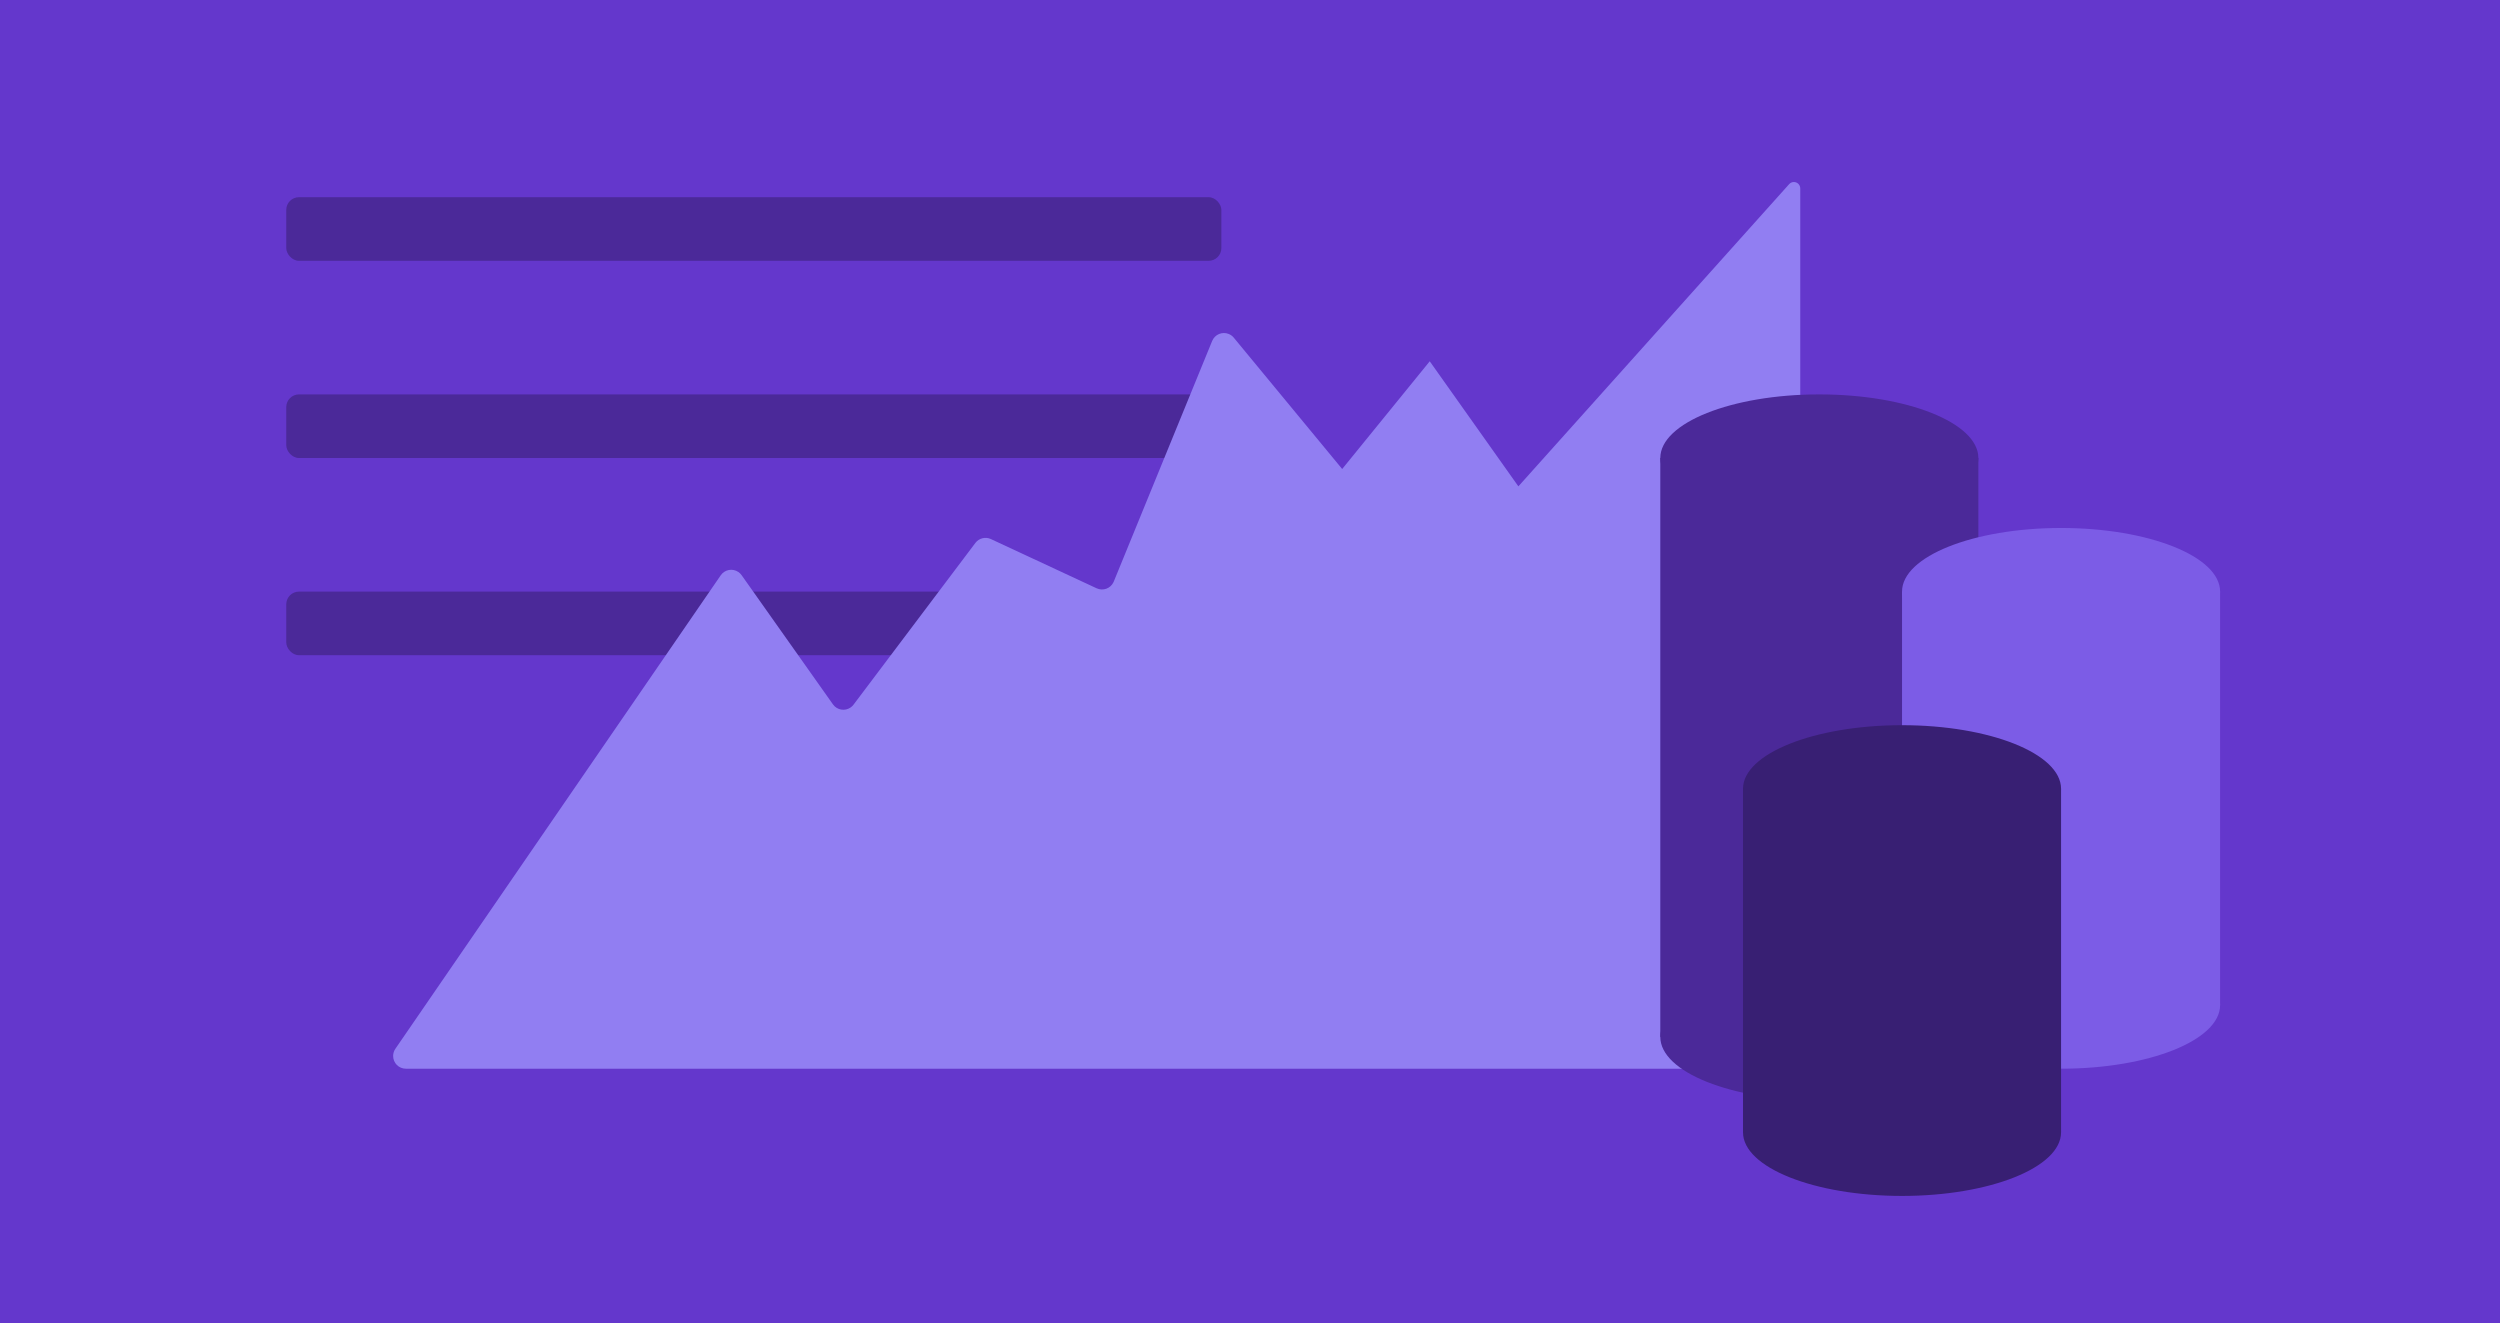 <?xml version="1.0" encoding="UTF-8"?>
<svg width="393px" height="208px" viewBox="0 0 393 208" version="1.1" xmlns="http://www.w3.org/2000/svg" xmlns:xlink="http://www.w3.org/1999/xlink">
    <!-- Generator: Sketch 58 (84663) - https://sketch.com -->
    <title>AnalyzeFinancialDataWithPython</title>
    <desc>Created with Sketch.</desc>
    <g id="AnalyzeFinancialDataWithPython" stroke="none" stroke-width="1" fill="none" fill-rule="evenodd">
        <g id="Analyze-Financial-Data-with-Python@3x" fill-rule="nonzero">
            <rect id="Rectangle-Copy-115" fill="#6437CC" x="0" y="0" width="393" height="208"></rect>
            <rect id="Rectangle-Copy-29" fill="#4B2999" x="45" y="31" width="147" height="10" rx="2"></rect>
            <rect id="Rectangle-Copy-30" fill="#4B2999" x="45" y="62" width="147" height="10" rx="2"></rect>
            <rect id="Rectangle-Copy-31" fill="#4B2999" x="45" y="93" width="147" height="10" rx="2"></rect>
            <path d="M116.579,90.416 L130.942,110.729 C131.579,111.631 132.827,111.845 133.729,111.208 C133.898,111.088 134.048,110.943 134.172,110.778 L153.328,85.351 C153.896,84.597 154.914,84.343 155.77,84.741 L172.388,92.479 C173.389,92.945 174.579,92.512 175.045,91.51 C175.059,91.482 175.072,91.452 175.084,91.423 L190.553,53.595 C190.971,52.573 192.139,52.083 193.161,52.501 C193.467,52.626 193.737,52.824 193.947,53.079 L210.991,73.728 L224.755,56.794 L238.689,76.456 L281.255,28.947 C281.624,28.536 282.256,28.501 282.667,28.87 C282.879,29.06 283,29.33 283,29.615 L283,166 C283,167.105 282.105,168 281,168 L63.801,168 C62.696,168 61.801,167.105 61.801,166 C61.801,165.596 61.924,165.201 62.153,164.867 L113.298,90.438 C113.923,89.527 115.168,89.296 116.079,89.922 C116.273,90.056 116.443,90.223 116.579,90.416 Z" id="Path-11-Copy-28" fill="#917EF2"></path>
            <g id="Group-35-Copy-46" transform="translate(261, 62)" fill="#4B2999">
                <ellipse id="Oval-Copy-47" cx="25" cy="10" rx="25" ry="10"></ellipse>
                <ellipse id="Oval-Copy-52" cx="25" cy="101" rx="25" ry="10"></ellipse>
                <rect id="Rectangle" x="0" y="10" width="50" height="91"></rect>
            </g>
            <g id="Group-35-Copy-47" transform="translate(299, 83)" fill="#7C5CE6">
                <ellipse id="Oval-Copy-47" cx="25" cy="10" rx="25" ry="10"></ellipse>
                <ellipse id="Oval-Copy-52" cx="25" cy="75" rx="25" ry="10"></ellipse>
                <rect id="Rectangle" x="0" y="10" width="50" height="65"></rect>
            </g>
            <g id="Group-35-Copy-48" transform="translate(274, 114)" fill="#381F73">
                <ellipse id="Oval-Copy-47" cx="25" cy="10" rx="25" ry="10"></ellipse>
                <ellipse id="Oval-Copy-52" cx="25" cy="64" rx="25" ry="10"></ellipse>
                <rect id="Rectangle" x="0" y="10" width="50" height="54"></rect>
            </g>
        </g>
    </g>
</svg>